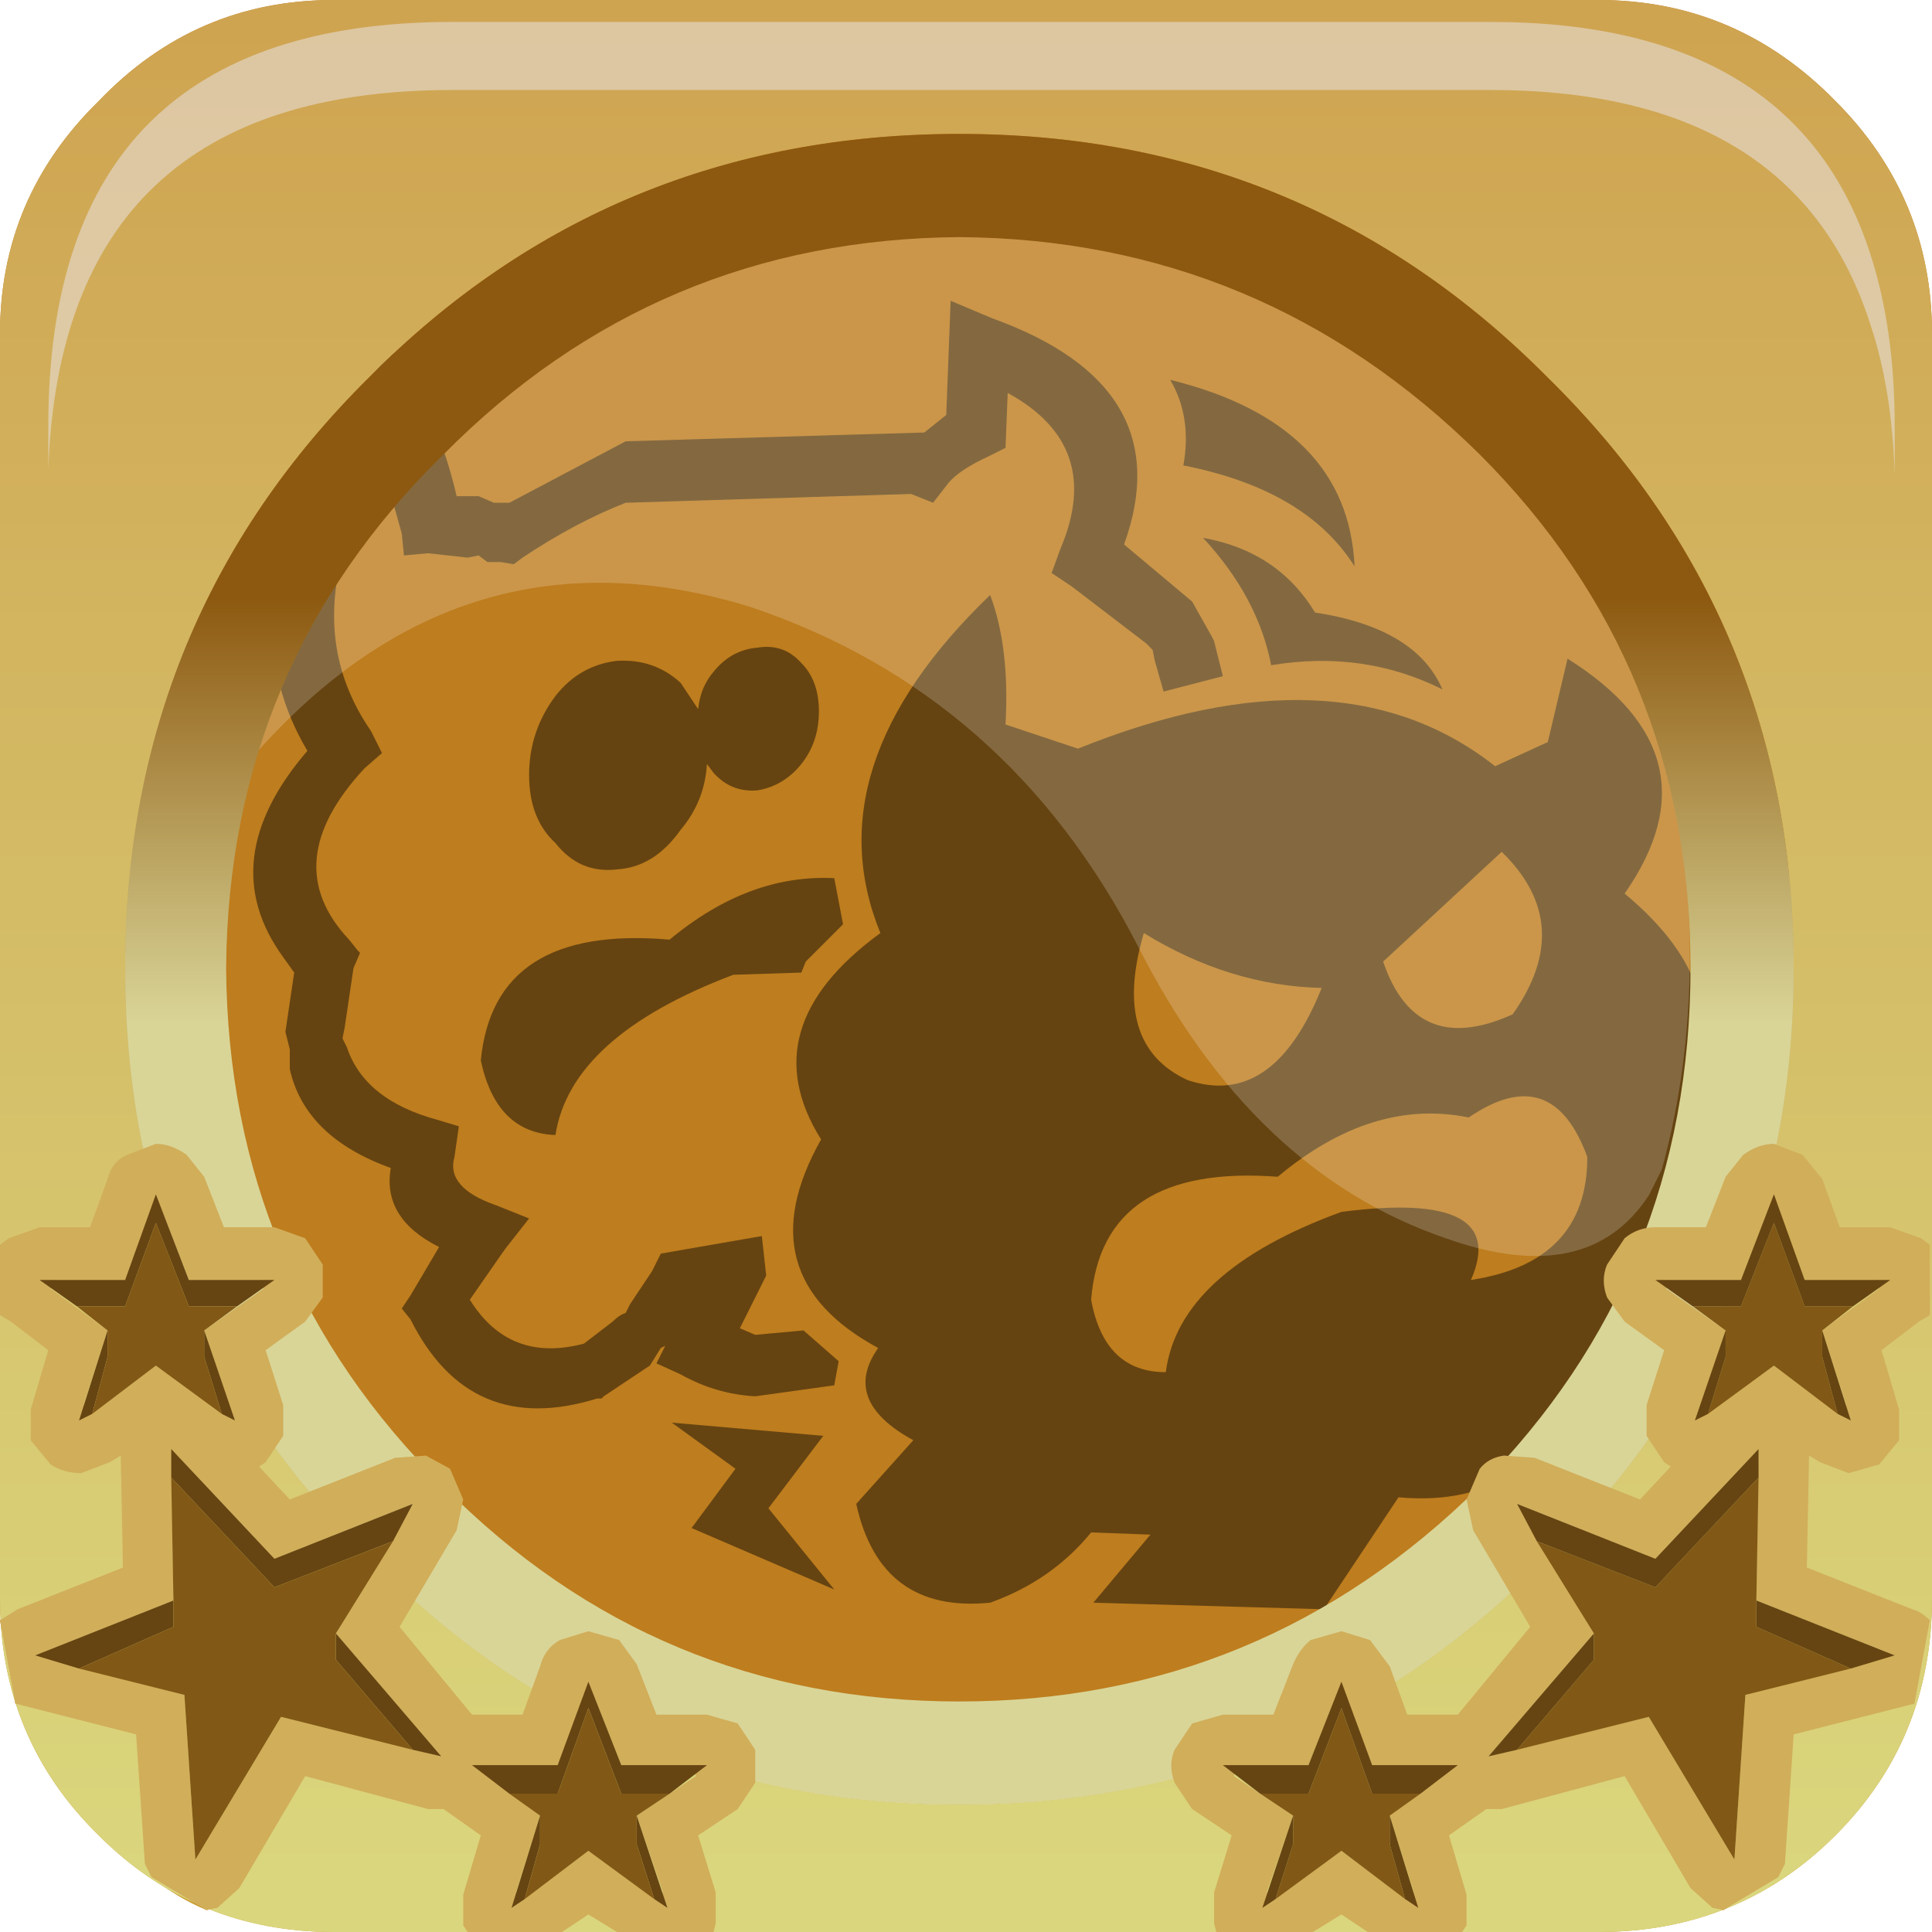 <?xml version="1.0" encoding="UTF-8" standalone="no"?>
<svg xmlns:xlink="http://www.w3.org/1999/xlink" height="66.0px" width="66.0px" xmlns="http://www.w3.org/2000/svg">
  <g transform="matrix(1.5, 0.0, 0.0, 1.5, 0.15, 0.0)">
    <use height="20.15" transform="matrix(1.159, 0.0, 0.0, 1.159, 5.7, 5.25)" width="28.2" xlink:href="#sprite0"/>
    <use height="44.0" transform="matrix(1.0, 0.0, 0.0, 1.0, -0.1, 0.0)" width="44.0" xlink:href="#shape1"/>
    <use height="0.0" transform="matrix(1.212, 0.0, 0.0, 1.212, 1.0, 0.95)" width="0.0" xlink:href="#sprite1"/>
    <use height="42.0" transform="matrix(1.0, 0.0, 0.0, 1.0, -0.1, 2.0)" width="43.95" xlink:href="#shape2"/>
    <use height="20.15" transform="matrix(1.159, 0.0, 0.0, 1.159, 5.7, 5.25)" width="28.2" xlink:href="#sprite0"/>
    <use height="44.0" transform="matrix(1.0, 0.0, 0.0, 1.0, -0.1, 0.0)" width="44.0" xlink:href="#shape3"/>
    <use height="0.0" transform="matrix(1.212, 0.0, 0.0, 1.212, 1.0, 0.95)" width="0.0" xlink:href="#sprite1"/>
    <use height="17.95" transform="matrix(1.0, 0.0, 0.0, 1.0, -0.1, 26.05)" width="43.95" xlink:href="#shape4"/>
    <use height="10.35" transform="matrix(1.0, 0.0, 0.0, 1.0, 1.0, 0.5)" width="42.05" xlink:href="#sprite2"/>
  </g>
  <defs>
    <g id="sprite0" transform="matrix(1.0, 0.0, 0.0, 1.0, 0.0, 0.0)">
      <use height="20.15" transform="matrix(1.0, 0.0, 0.0, 1.0, 0.0, 0.0)" width="28.2" xlink:href="#shape0"/>
    </g>
    <g id="shape0" transform="matrix(1.0, 0.0, 0.0, 1.0, 0.0, 0.0)">
      <path d="M27.4 18.95 Q26.2 20.8 23.4 19.8 19.6 18.5 17.35 14.05 14.8 9.1 9.75 7.4 4.1 5.65 0.0 10.3 1.0 6.85 3.7 4.15 7.2 0.65 11.9 0.05 L14.8 0.05 18.4 0.65 Q21.55 1.65 24.05 4.15 28.2 8.3 28.2 14.25 28.2 16.45 27.65 18.45 L27.4 18.95" fill="#ffffff" fill-opacity="0.196" fill-rule="evenodd" stroke="none"/>
    </g>
    <g id="shape1" transform="matrix(1.0, 0.0, 0.0, 1.0, 0.1, 0.0)">
      <path d="M41.7 2.3 Q43.9 4.5 43.9 7.6 L43.9 36.4 Q43.9 39.6 41.7 41.8 39.5 44.0 36.3 44.0 L7.5 44.0 Q4.35 44.0 2.15 41.8 -0.1 39.6 -0.1 36.4 L-0.1 7.6 Q-0.1 4.5 2.15 2.3 4.35 0.0 7.5 0.0 L36.3 0.0 Q39.45 0.0 41.7 2.3 M40.75 22.05 Q40.75 14.1 35.15 8.6 29.65 3.05 21.75 3.05 13.8 3.05 8.3 8.6 2.75 14.1 2.75 22.05 2.75 29.95 8.3 35.45 13.8 41.1 21.75 41.1 29.65 41.1 35.15 35.45 40.75 29.95 40.75 22.05" fill="url(#gradient0)" fill-rule="evenodd" stroke="none"/>
      <path d="M40.75 22.05 Q40.75 29.95 35.15 35.45 29.65 41.1 21.75 41.1 13.8 41.1 8.3 35.45 2.75 29.95 2.75 22.05 2.75 14.1 8.3 8.6 13.8 3.05 21.75 3.05 29.65 3.05 35.15 8.6 40.75 14.1 40.75 22.05 M33.6 10.35 Q28.65 5.45 21.75 5.4 14.85 5.45 10.0 10.35 5.1 15.15 5.05 22.05 5.1 29.0 10.0 33.85 14.85 38.75 21.75 38.75 28.65 38.75 33.6 33.85 38.4 29.0 38.4 22.05 38.4 15.15 33.6 10.35" fill="url(#gradient1)" fill-rule="evenodd" stroke="none"/>
    </g>
    <linearGradient gradientTransform="matrix(0.0, -0.026, -0.055, 0.0, 21.75, 21.85)" gradientUnits="userSpaceOnUse" id="gradient0" spreadMethod="pad" x1="-819.2" x2="819.2">
      <stop offset="0.012" stop-color="#c79829"/>
      <stop offset="1.0" stop-color="#be7d1e"/>
    </linearGradient>
    <linearGradient gradientTransform="matrix(1.0E-4, 0.022, -0.023, 1.0E-4, 21.8, 22.3)" gradientUnits="userSpaceOnUse" id="gradient1" spreadMethod="pad" x1="-819.2" x2="819.2">
      <stop offset="0.012" stop-color="#8d5910"/>
      <stop offset="1.0" stop-color="#d9d597"/>
    </linearGradient>
    <g id="shape2" transform="matrix(1.0, 0.0, 0.0, 1.0, 0.1, -2.0)">
      <path d="M38.75 27.95 L39.2 26.8 39.6 26.3 40.3 26.05 Q40.65 26.05 40.95 26.3 L41.4 26.85 41.8 27.95 42.95 27.95 43.65 28.2 43.85 28.35 43.85 29.95 43.6 30.1 42.75 30.75 43.15 32.1 43.15 32.8 42.7 33.35 42.0 33.55 41.35 33.3 41.1 33.15 41.05 35.7 43.45 36.65 Q43.65 36.7 43.85 36.9 L43.5 38.8 43.3 38.85 40.75 39.5 40.55 42.45 40.4 42.75 39.15 43.5 38.9 43.45 38.4 43.0 36.9 40.45 34.1 41.2 33.75 41.2 32.9 41.8 33.3 43.15 33.3 43.85 33.2 44.0 31.05 44.0 30.45 43.6 29.8 44.0 27.6 44.0 27.55 43.8 27.55 43.1 27.95 41.8 27.05 41.2 26.65 40.6 Q26.5 40.2 26.65 39.85 L27.05 39.25 27.75 39.05 28.9 39.05 29.35 37.9 29.75 37.35 30.45 37.15 31.1 37.35 31.55 37.95 31.95 39.05 33.1 39.05 34.75 37.05 33.45 34.85 33.3 34.15 33.6 33.45 Q33.8 33.2 34.15 33.15 L34.85 33.2 37.25 34.15 37.95 33.4 37.8 33.3 37.4 32.7 37.4 32.0 37.8 30.75 36.9 30.1 36.5 29.55 Q36.35 29.15 36.5 28.8 L36.9 28.2 Q37.2 27.95 37.6 27.95 L38.75 27.95 M30.55 38.7 L30.3 38.7 29.7 40.2 28.1 40.2 28.0 40.45 29.35 41.35 28.75 43.1 28.95 43.2 30.45 42.15 31.85 43.2 32.1 43.1 31.55 41.35 32.7 40.5 32.65 40.2 31.15 40.2 30.55 38.7 M37.6 35.5 L34.45 34.25 36.2 37.2 33.8 40.0 37.45 39.1 39.4 42.35 39.65 38.6 43.05 37.7 39.9 36.45 39.95 33.0 37.6 35.5 M39.55 29.15 L37.95 29.15 37.85 29.35 39.2 30.3 38.65 32.0 38.8 32.15 40.3 31.1 41.7 32.15 41.95 32.0 41.4 30.3 42.7 29.35 42.55 29.15 41.0 29.15 40.4 27.6 40.15 27.6 39.55 29.15" fill="url(#gradient2)" fill-rule="evenodd" stroke="none"/>
      <path d="M42.1 29.75 L41.4 30.3 41.4 30.9 41.75 32.2 40.3 31.1 38.8 32.2 39.2 30.9 39.2 30.3 38.45 29.75 39.55 29.75 40.3 27.85 41.0 29.75 42.1 29.75 M39.9 36.45 L39.9 37.05 42.05 38.0 39.65 38.6 39.4 42.35 37.45 39.1 34.45 39.85 36.2 37.8 36.2 37.2 34.9 35.1 37.6 36.15 39.95 33.65 39.9 36.45 M32.25 40.85 L31.55 41.35 31.55 42.0 31.9 43.25 30.45 42.15 28.95 43.25 29.35 42.0 29.35 41.35 28.6 40.85 29.7 40.85 30.45 38.9 31.15 40.85 32.25 40.85" fill="#815815" fill-rule="evenodd" stroke="none"/>
      <path d="M38.45 29.75 L37.6 29.15 39.55 29.15 40.3 27.2 41.0 29.15 42.95 29.15 42.1 29.75 41.0 29.75 40.3 27.85 39.55 29.75 38.45 29.75 M41.4 30.3 L42.05 32.35 41.75 32.2 41.4 30.9 41.4 30.3 M38.8 32.2 L38.5 32.35 39.2 30.3 39.2 30.9 38.8 32.2 M39.9 36.45 L43.05 37.7 42.05 38.0 39.9 37.05 39.9 36.45 M34.45 39.85 L33.8 40.0 36.2 37.2 36.2 37.8 34.45 39.85 M34.9 35.1 L34.45 34.25 37.6 35.5 39.95 33.0 39.95 33.65 37.6 36.15 34.9 35.1 M28.6 40.85 L27.75 40.2 29.7 40.2 30.45 38.3 31.15 40.2 33.1 40.2 32.25 40.85 31.15 40.85 30.45 38.9 29.7 40.85 28.6 40.85 M31.55 41.35 L32.2 43.45 31.9 43.25 31.55 42.0 31.55 41.35 M28.95 43.25 L28.65 43.45 29.35 41.35 29.35 42.0 28.95 43.25" fill="#674512" fill-rule="evenodd" stroke="none"/>
      <path d="M5.0 27.95 L6.15 27.95 6.85 28.2 7.25 28.8 7.25 29.55 6.85 30.1 5.95 30.75 6.35 32.0 6.35 32.7 5.95 33.3 5.8 33.4 6.5 34.15 8.9 33.2 9.6 33.15 10.15 33.45 10.45 34.15 10.3 34.85 9.0 37.05 10.65 39.05 11.8 39.05 12.2 37.95 12.65 37.35 13.3 37.15 14.0 37.35 14.4 37.9 14.85 39.05 16.0 39.05 16.7 39.25 17.1 39.85 17.1 40.6 16.7 41.2 15.8 41.8 16.2 43.1 16.2 43.8 16.15 44.0 13.95 44.0 13.3 43.6 12.7 44.0 10.55 44.0 10.45 43.85 10.45 43.15 10.85 41.8 10.0 41.2 9.65 41.2 6.85 40.45 5.35 43.0 4.85 43.45 4.6 43.5 Q3.9 43.2 3.35 42.75 L3.2 42.45 3.0 39.5 0.45 38.85 0.25 38.8 -0.1 36.9 Q0.1 36.7 0.3 36.65 L2.7 35.7 2.65 33.15 2.4 33.3 1.75 33.55 1.05 33.35 0.6 32.8 0.6 32.1 1.0 30.75 0.15 30.1 -0.1 29.95 -0.1 28.35 0.1 28.2 Q0.35 27.95 0.8 27.95 L1.95 27.95 2.35 26.85 2.8 26.3 Q3.1 26.05 3.45 26.05 L4.15 26.3 4.55 26.8 5.0 27.95 M4.2 29.15 L3.6 27.6 3.35 27.6 2.75 29.15 1.2 29.15 1.05 29.35 2.35 30.3 1.8 32.0 2.05 32.15 3.45 31.1 4.95 32.15 5.1 32.0 4.55 30.3 5.9 29.35 5.8 29.15 4.2 29.15 M6.15 35.5 L3.8 33.0 3.85 36.45 0.7 37.7 4.1 38.6 4.35 42.35 6.3 39.1 9.95 40.0 7.55 37.2 9.3 34.25 6.15 35.5 M13.2 38.7 L12.6 40.2 11.1 40.2 11.05 40.5 12.2 41.35 11.65 43.1 11.9 43.2 13.3 42.15 14.8 43.2 15.0 43.1 14.4 41.35 15.75 40.45 15.65 40.2 14.05 40.2 13.45 38.7 13.2 38.7" fill="url(#gradient3)" fill-rule="evenodd" stroke="none"/>
      <path d="M1.65 29.75 L0.8 29.15 2.75 29.15 3.45 27.2 4.2 29.15 6.15 29.15 5.3 29.75 4.2 29.75 3.45 27.85 2.75 29.75 1.65 29.75 M4.55 30.3 L5.25 32.35 4.95 32.2 4.55 30.9 4.55 30.3 M2.0 32.2 L1.7 32.35 2.35 30.3 2.35 30.9 2.0 32.2 M3.8 33.65 L3.8 33.0 6.15 35.5 9.3 34.25 8.85 35.1 6.15 36.15 3.8 33.65 M7.55 37.2 L9.95 40.0 9.3 39.85 7.55 37.8 7.55 37.2 M1.7 38.0 L0.7 37.7 3.85 36.45 3.85 37.05 1.7 38.0 M11.5 40.85 L10.65 40.2 12.6 40.2 13.3 38.3 14.05 40.2 16.0 40.2 15.15 40.85 14.05 40.85 13.3 38.9 12.6 40.85 11.5 40.85 M14.4 41.35 L15.1 43.45 14.8 43.25 14.4 42.0 14.4 41.35 M11.85 43.25 L11.55 43.45 12.2 41.35 12.2 42.0 11.85 43.25" fill="#674512" fill-rule="evenodd" stroke="none"/>
      <path d="M1.65 29.75 L2.75 29.75 3.45 27.85 4.2 29.75 5.3 29.75 4.55 30.3 4.55 30.9 4.95 32.2 3.45 31.1 2.0 32.2 2.35 30.9 2.35 30.3 1.65 29.75 M8.85 35.1 L7.55 37.2 7.55 37.8 9.3 39.85 6.3 39.1 4.35 42.35 4.1 38.6 1.7 38.0 3.85 37.05 3.85 36.45 3.8 33.65 6.15 36.15 8.85 35.1 M11.5 40.85 L12.6 40.85 13.3 38.9 14.05 40.85 15.15 40.85 14.4 41.35 14.4 42.0 14.8 43.25 13.3 42.15 11.85 43.25 12.2 42.0 12.2 41.35 11.5 40.85" fill="#815815" fill-rule="evenodd" stroke="none"/>
      <path d="M35.25 33.7 Q29.8 39.1 22.1 39.1 14.35 39.1 8.9 33.7 3.45 28.25 3.45 20.55 3.45 12.85 8.9 7.45 14.35 2.0 22.1 2.0 29.8 2.0 35.25 7.45 40.65 12.9 40.65 20.55 40.65 28.25 35.25 33.7" fill="url(#gradient4)" fill-rule="evenodd" stroke="none"/>
      <path d="M30.75 12.9 Q29.65 11.15 26.85 10.6 27.05 9.5 26.55 8.65 30.6 9.65 30.75 12.9 M27.3 12.25 Q29.0 12.55 29.85 13.95 32.15 14.3 32.75 15.7 30.95 14.8 28.85 15.15 28.55 13.6 27.3 12.25 M15.2 32.4 L18.65 32.7 17.4 34.35 18.9 36.2 15.65 34.8 16.65 33.45 15.2 32.4" fill="#664411" fill-rule="evenodd" stroke="none"/>
      <path d="M31.4 21.9 Q32.15 24.1 34.35 23.1 35.8 21.05 34.1 19.4 L31.4 21.9 M25.95 21.25 Q25.2 23.8 26.95 24.6 28.9 25.25 30.0 22.5 27.9 22.45 25.95 21.25 M22.45 13.55 Q22.9 14.75 22.8 16.5 L24.45 17.05 Q30.4 14.65 33.95 17.45 L35.15 16.9 35.6 15.0 Q39.1 17.2 36.9 20.35 39.6 22.6 38.2 24.95 39.95 28.6 36.25 31.0 35.0 34.4 31.75 34.1 L30.05 36.65 24.8 36.5 26.1 34.95 24.75 34.9 Q23.85 36.0 22.45 36.5 19.95 36.75 19.4 34.25 L20.7 32.8 Q19.05 31.9 19.9 30.7 16.85 29.05 18.6 25.95 17.0 23.4 19.95 21.25 18.4 17.45 22.45 13.55 M26.45 31.25 Q26.75 28.95 30.45 27.6 34.3 27.1 33.4 29.15 36.05 28.75 36.05 26.35 35.25 24.15 33.35 25.45 31.15 25.0 29.0 26.8 25.0 26.5 24.75 29.6 25.05 31.25 26.45 31.25" fill="#664411" fill-rule="evenodd" stroke="none"/>
      <path d="M14.75 28.95 L14.95 28.55 17.25 28.15 17.35 29.05 16.75 30.25 17.1 30.4 18.2 30.3 19.0 31.0 18.9 31.55 17.1 31.8 Q16.2 31.75 15.4 31.3 L14.85 31.05 15.05 30.65 14.95 30.7 14.7 31.1 13.65 31.8 13.6 31.85 13.5 31.85 Q10.6 32.75 9.25 30.05 L9.05 29.8 9.25 29.5 9.9 28.4 Q8.6 27.75 8.8 26.6 6.85 25.9 6.5 24.35 L6.5 23.9 6.4 23.5 6.6 22.15 6.35 21.8 Q4.75 19.6 6.9 17.1 4.8 13.55 8.2 8.85 L8.8 7.95 9.3 8.75 Q9.95 9.8 10.3 11.3 L10.8 11.3 11.15 11.45 11.5 11.45 14.15 10.05 20.95 9.85 21.45 9.45 21.55 6.85 22.5 7.25 Q26.8 8.8 25.5 12.4 L27.05 13.7 27.5 14.5 27.55 14.6 27.75 15.4 26.4 15.75 26.2 15.05 26.15 14.8 26.0 14.65 24.3 13.35 23.85 13.05 24.05 12.5 Q25.05 10.15 22.85 8.95 L22.8 10.2 22.4 10.4 Q21.75 10.7 21.5 11.0 L21.15 11.45 20.65 11.25 14.15 11.45 Q13.0 11.9 11.8 12.7 L11.6 12.85 11.3 12.8 11.0 12.8 10.8 12.65 10.55 12.7 9.65 12.6 9.1 12.65 9.05 12.15 8.6 10.55 Q6.55 14.05 8.35 16.65 L8.6 17.15 8.2 17.5 Q6.2 19.65 7.85 21.4 L8.05 21.65 8.1 21.7 7.95 22.05 7.75 23.4 7.7 23.65 7.8 23.85 Q8.2 25.05 9.85 25.5 L10.35 25.65 10.25 26.35 Q10.05 27.05 11.2 27.45 L11.95 27.75 11.4 28.45 10.6 29.6 Q11.5 31.05 13.2 30.6 L13.85 30.1 Q14.0 29.95 14.15 29.9 L14.25 29.7 14.75 28.95 M15.4 18.9 Q14.8 19.75 13.95 19.8 13.1 19.9 12.55 19.2 11.95 18.65 11.95 17.65 11.95 16.65 12.55 15.85 13.1 15.15 13.95 15.05 14.8 15.0 15.4 15.55 L15.8 16.15 Q15.85 15.65 16.15 15.3 16.55 14.8 17.15 14.75 17.75 14.65 18.15 15.1 18.55 15.5 18.55 16.2 18.55 16.9 18.15 17.4 17.75 17.9 17.15 18.0 16.55 18.05 16.15 17.6 L16.0 17.4 Q15.95 18.25 15.4 18.9 M12.55 25.85 Q11.2 25.8 10.85 24.15 11.15 21.05 15.15 21.4 16.95 19.9 18.9 20.0 L19.1 21.05 18.25 21.9 18.15 22.15 16.6 22.2 Q12.9 23.6 12.55 25.85" fill="#664411" fill-rule="evenodd" stroke="none"/>
    </g>
    <linearGradient gradientTransform="matrix(0.0, -0.026, -0.055, 0.0, 21.75, 21.85)" gradientUnits="userSpaceOnUse" id="gradient2" spreadMethod="pad" x1="-819.2" x2="819.2">
      <stop offset="0.012" stop-color="#c79829"/>
      <stop offset="1.0" stop-color="#be7d1e"/>
    </linearGradient>
    <linearGradient gradientTransform="matrix(0.0, -0.026, 0.055, 0.0, 21.95, 21.85)" gradientUnits="userSpaceOnUse" id="gradient3" spreadMethod="pad" x1="-819.2" x2="819.2">
      <stop offset="0.012" stop-color="#c79829"/>
      <stop offset="1.0" stop-color="#be7d1e"/>
    </linearGradient>
    <linearGradient gradientTransform="matrix(0.006, 0.0, 0.0, 0.004, -24.5, 40.25)" gradientUnits="userSpaceOnUse" id="gradient4" spreadMethod="pad" x1="-819.2" x2="819.2">
      <stop offset="0.012" stop-color="#c79829"/>
      <stop offset="1.0" stop-color="#be7d1e"/>
    </linearGradient>
    <g id="shape3" transform="matrix(1.0, 0.0, 0.0, 1.0, 0.1, 0.0)">
      <path d="M41.7 2.3 Q43.9 4.5 43.9 7.6 L43.9 36.4 Q43.9 39.6 41.7 41.8 39.5 44.0 36.3 44.0 L7.5 44.0 Q4.35 44.0 2.15 41.8 -0.1 39.6 -0.1 36.4 L-0.1 7.6 Q-0.1 4.5 2.15 2.3 4.35 0.0 7.5 0.0 L36.3 0.0 Q39.45 0.0 41.7 2.3 M40.75 22.05 Q40.75 14.1 35.15 8.6 29.65 3.05 21.75 3.05 13.8 3.05 8.3 8.6 2.75 14.1 2.75 22.05 2.75 29.95 8.3 35.45 13.8 41.1 21.75 41.1 29.65 41.1 35.15 35.45 40.75 29.95 40.75 22.05" fill="url(#gradient5)" fill-rule="evenodd" stroke="none"/>
      <path d="M40.75 22.05 Q40.75 29.95 35.15 35.45 29.65 41.1 21.75 41.1 13.8 41.1 8.3 35.45 2.75 29.95 2.75 22.05 2.75 14.1 8.3 8.6 13.8 3.05 21.75 3.05 29.65 3.05 35.15 8.6 40.75 14.1 40.75 22.05 M33.6 10.35 Q28.65 5.45 21.75 5.4 14.85 5.45 10.0 10.35 5.1 15.15 5.05 22.05 5.1 29.0 10.0 33.85 14.85 38.75 21.75 38.75 28.65 38.75 33.6 33.85 38.4 29.0 38.4 22.05 38.4 15.15 33.6 10.35" fill="url(#gradient6)" fill-rule="evenodd" stroke="none"/>
    </g>
    <linearGradient gradientTransform="matrix(0.0, -0.026, -0.055, 0.0, 21.75, 21.85)" gradientUnits="userSpaceOnUse" id="gradient5" spreadMethod="pad" x1="-819.2" x2="819.2">
      <stop offset="0.012" stop-color="#dad67d"/>
      <stop offset="1.0" stop-color="#cfa451"/>
    </linearGradient>
    <linearGradient gradientTransform="matrix(0.0, 0.006, -0.023, 0.0, 21.75, 18.4)" gradientUnits="userSpaceOnUse" id="gradient6" spreadMethod="pad" x1="-819.2" x2="819.2">
      <stop offset="0.012" stop-color="#8d5910"/>
      <stop offset="1.0" stop-color="#d9d597"/>
    </linearGradient>
    <g id="shape4" transform="matrix(1.0, 0.0, 0.0, 1.0, 0.0, -26.1)">
      <path d="M41.5 26.9 L41.9 28.0 43.05 28.0 43.75 28.25 43.95 28.4 43.95 30.0 43.7 30.15 42.85 30.8 43.25 32.15 43.25 32.85 42.8 33.4 42.1 33.6 41.45 33.35 41.2 33.2 41.15 35.75 43.55 36.7 Q43.75 36.75 43.95 36.95 L43.6 38.85 43.4 38.9 40.85 39.55 40.65 42.5 40.5 42.8 39.25 43.55 39.0 43.5 38.5 43.05 37.0 40.5 34.2 41.25 33.85 41.25 33.0 41.85 33.4 43.2 33.4 43.9 33.3 44.05 31.15 44.05 30.55 43.65 29.9 44.05 27.7 44.05 27.65 43.85 27.65 43.15 28.05 41.85 27.15 41.25 26.75 40.65 Q26.6 40.25 26.75 39.9 L27.15 39.3 27.85 39.1 29.0 39.1 29.45 37.95 Q29.6 37.6 29.85 37.4 L30.55 37.2 31.2 37.4 31.65 38.0 32.05 39.1 33.2 39.1 34.85 37.1 33.55 34.9 33.4 34.2 33.7 33.5 Q33.9 33.25 34.25 33.2 L34.95 33.25 37.35 34.2 38.05 33.45 37.9 33.35 37.5 32.75 37.5 32.05 37.9 30.8 37.0 30.15 36.6 29.6 Q36.45 29.2 36.6 28.85 L37.0 28.25 Q37.3 28.0 37.7 28.0 L38.85 28.0 39.3 26.85 39.7 26.35 Q40.05 26.1 40.4 26.1 L41.05 26.35 41.5 26.9 M29.8 40.25 L28.2 40.25 28.1 40.5 29.45 41.4 28.85 43.15 29.05 43.25 30.55 42.2 31.95 43.25 32.2 43.15 31.65 41.4 32.8 40.55 32.75 40.25 31.25 40.25 30.65 38.75 30.4 38.75 29.8 40.25 M40.05 33.05 L37.7 35.55 34.55 34.3 36.3 37.25 33.9 40.05 37.55 39.15 39.5 42.4 39.75 38.65 43.15 37.75 40.0 36.5 40.05 33.05 M42.65 29.2 L41.1 29.2 40.5 27.65 40.25 27.65 39.65 29.2 38.05 29.2 37.95 29.4 39.3 30.35 38.75 32.05 38.9 32.2 40.4 31.15 41.8 32.2 42.05 32.05 41.5 30.35 42.8 29.4 42.65 29.2" fill="#d1ae5a" fill-rule="evenodd" stroke="none"/>
      <path d="M42.2 29.8 L41.5 30.35 41.5 30.95 41.85 32.25 40.4 31.15 38.9 32.25 39.3 30.95 39.3 30.35 38.55 29.8 39.65 29.8 40.4 27.9 41.1 29.8 42.2 29.8 M40.0 36.5 L40.0 37.1 42.15 38.05 39.75 38.65 39.5 42.4 37.55 39.15 34.55 39.9 36.3 37.85 36.3 37.25 35.0 35.15 37.7 36.2 40.05 33.7 40.0 36.5 M32.35 40.9 L31.65 41.4 31.65 42.05 32.0 43.3 30.55 42.2 29.05 43.3 29.45 42.05 29.45 41.4 28.7 40.9 29.8 40.9 30.55 38.95 31.25 40.9 32.35 40.9" fill="#815815" fill-rule="evenodd" stroke="none"/>
      <path d="M38.55 29.8 L37.7 29.2 39.65 29.2 40.4 27.25 41.1 29.2 43.05 29.2 42.2 29.8 41.1 29.8 40.4 27.9 39.65 29.8 38.55 29.8 M41.5 30.35 L42.15 32.4 41.85 32.25 41.5 30.95 41.5 30.35 M38.9 32.25 L38.6 32.4 39.3 30.35 39.3 30.95 38.9 32.25 M40.0 36.5 L43.15 37.75 42.15 38.05 40.0 37.1 40.0 36.5 M34.55 39.9 L33.9 40.05 36.3 37.25 36.3 37.85 34.55 39.9 M35.0 35.15 L34.55 34.3 37.7 35.55 40.05 33.05 40.05 33.7 37.7 36.2 35.0 35.15 M28.7 40.9 L27.85 40.25 29.8 40.25 30.55 38.35 31.25 40.25 33.2 40.25 32.35 40.9 31.25 40.9 30.55 38.95 29.8 40.9 28.7 40.9 M31.65 41.4 L32.3 43.5 32.0 43.3 31.65 42.05 31.65 41.4 M29.05 43.3 L28.75 43.5 29.45 41.4 29.45 42.05 29.05 43.3" fill="#674512" fill-rule="evenodd" stroke="none"/>
      <path d="M10.25 33.5 L10.55 34.2 10.4 34.9 9.1 37.1 10.75 39.1 11.9 39.1 12.3 38.0 Q12.4 37.6 12.75 37.4 L13.4 37.2 14.1 37.4 14.5 37.95 14.95 39.1 16.1 39.1 16.8 39.3 17.2 39.9 17.2 40.65 16.8 41.25 15.9 41.85 16.3 43.15 16.3 43.85 16.25 44.05 14.05 44.05 13.4 43.65 12.8 44.05 10.65 44.05 10.55 43.9 10.55 43.2 10.95 41.85 10.1 41.25 9.75 41.25 6.95 40.5 5.45 43.05 4.95 43.5 4.7 43.55 3.45 42.8 3.3 42.5 3.1 39.55 0.55 38.9 0.35 38.85 0.0 36.95 0.4 36.7 2.8 35.75 2.75 33.2 2.5 33.35 1.85 33.6 Q1.45 33.6 1.15 33.4 L0.7 32.85 0.7 32.15 1.1 30.8 0.25 30.15 0.0 30.0 0.0 28.4 0.2 28.25 0.9 28.0 2.05 28.0 2.45 26.9 Q2.55 26.5 2.9 26.35 L3.55 26.1 Q3.9 26.1 4.25 26.35 L4.65 26.85 5.1 28.0 6.25 28.0 6.95 28.25 7.35 28.85 7.35 29.6 6.95 30.15 6.05 30.8 6.45 32.05 6.45 32.75 6.05 33.35 5.9 33.45 6.6 34.2 9.0 33.25 9.7 33.2 10.25 33.5 M5.9 29.2 L4.3 29.2 3.7 27.65 3.45 27.65 2.85 29.2 1.3 29.2 1.15 29.4 2.45 30.35 1.9 32.05 2.15 32.2 3.55 31.15 5.05 32.2 5.2 32.05 4.65 30.35 6.0 29.4 5.9 29.2 M3.95 36.5 L0.8 37.75 4.2 38.65 4.45 42.4 6.4 39.15 10.05 40.05 7.65 37.25 9.4 34.3 6.25 35.55 3.9 33.05 3.95 36.5 M15.75 40.25 L14.15 40.25 13.55 38.75 13.3 38.75 12.7 40.25 11.2 40.25 11.15 40.55 12.3 41.4 11.75 43.15 12.0 43.25 13.4 42.2 14.9 43.25 15.1 43.15 14.5 41.4 15.85 40.5 15.75 40.25" fill="#d1ae5a" fill-rule="evenodd" stroke="none"/>
      <path d="M1.75 29.8 L0.9 29.2 2.85 29.2 3.55 27.25 4.3 29.2 6.25 29.2 5.4 29.8 4.3 29.8 3.55 27.9 2.85 29.8 1.75 29.8 M4.65 30.35 L5.35 32.4 5.05 32.25 4.65 30.95 4.65 30.35 M2.1 32.25 L1.8 32.4 2.45 30.35 2.45 30.95 2.1 32.25 M3.9 33.7 L3.9 33.05 6.25 35.55 9.4 34.3 8.95 35.15 6.25 36.2 3.9 33.7 M7.65 37.25 L10.05 40.05 9.4 39.9 7.65 37.85 7.65 37.25 M1.8 38.05 L0.8 37.75 3.95 36.5 3.95 37.1 1.8 38.05 M11.6 40.9 L10.75 40.25 12.7 40.25 13.4 38.35 14.15 40.25 16.1 40.25 15.25 40.9 14.15 40.9 13.4 38.95 12.7 40.9 11.6 40.9 M14.5 41.4 L15.2 43.5 14.9 43.3 14.5 42.05 14.5 41.4 M11.95 43.3 L11.65 43.5 12.3 41.4 12.3 42.05 11.95 43.3" fill="#674512" fill-rule="evenodd" stroke="none"/>
      <path d="M1.75 29.8 L2.85 29.8 3.55 27.9 4.3 29.8 5.4 29.8 4.65 30.35 4.65 30.95 5.05 32.25 3.55 31.15 2.1 32.25 2.45 30.95 2.45 30.35 1.75 29.8 M3.95 36.5 L3.9 33.7 6.25 36.2 8.95 35.15 7.65 37.25 7.65 37.85 9.4 39.9 6.4 39.15 4.45 42.4 4.2 38.65 1.8 38.05 3.95 37.1 3.95 36.5 M11.6 40.9 L12.7 40.9 13.4 38.95 14.15 40.9 15.25 40.9 14.5 41.4 14.5 42.05 14.9 43.3 13.4 42.2 11.95 43.3 12.3 42.05 12.3 41.4 11.6 40.9" fill="#815815" fill-rule="evenodd" stroke="none"/>
    </g>
    <g id="sprite2" transform="matrix(1.0, 0.0, 0.0, 1.0, 0.15, 0.0)">
      <use height="10.35" transform="matrix(1.0, 0.0, 0.0, 1.0, -0.15, 0.0)" width="42.05" xlink:href="#shape5"/>
    </g>
    <g id="shape5" transform="matrix(1.0, 0.0, 0.0, 1.0, 0.15, 0.0)">
      <path d="M32.7 0.0 Q39.65 0.0 41.35 5.3 41.9 7.0 41.9 9.2 L41.9 10.35 Q41.85 8.4 41.35 6.9 39.65 1.55 32.7 1.55 L9.05 1.55 Q0.15 1.55 -0.15 10.2 L-0.15 9.2 Q-0.15 0.0 9.05 0.0 L32.7 0.0" fill="#e7deda" fill-opacity="0.588" fill-rule="evenodd" stroke="none"/>
    </g>
  </defs>
</svg>
